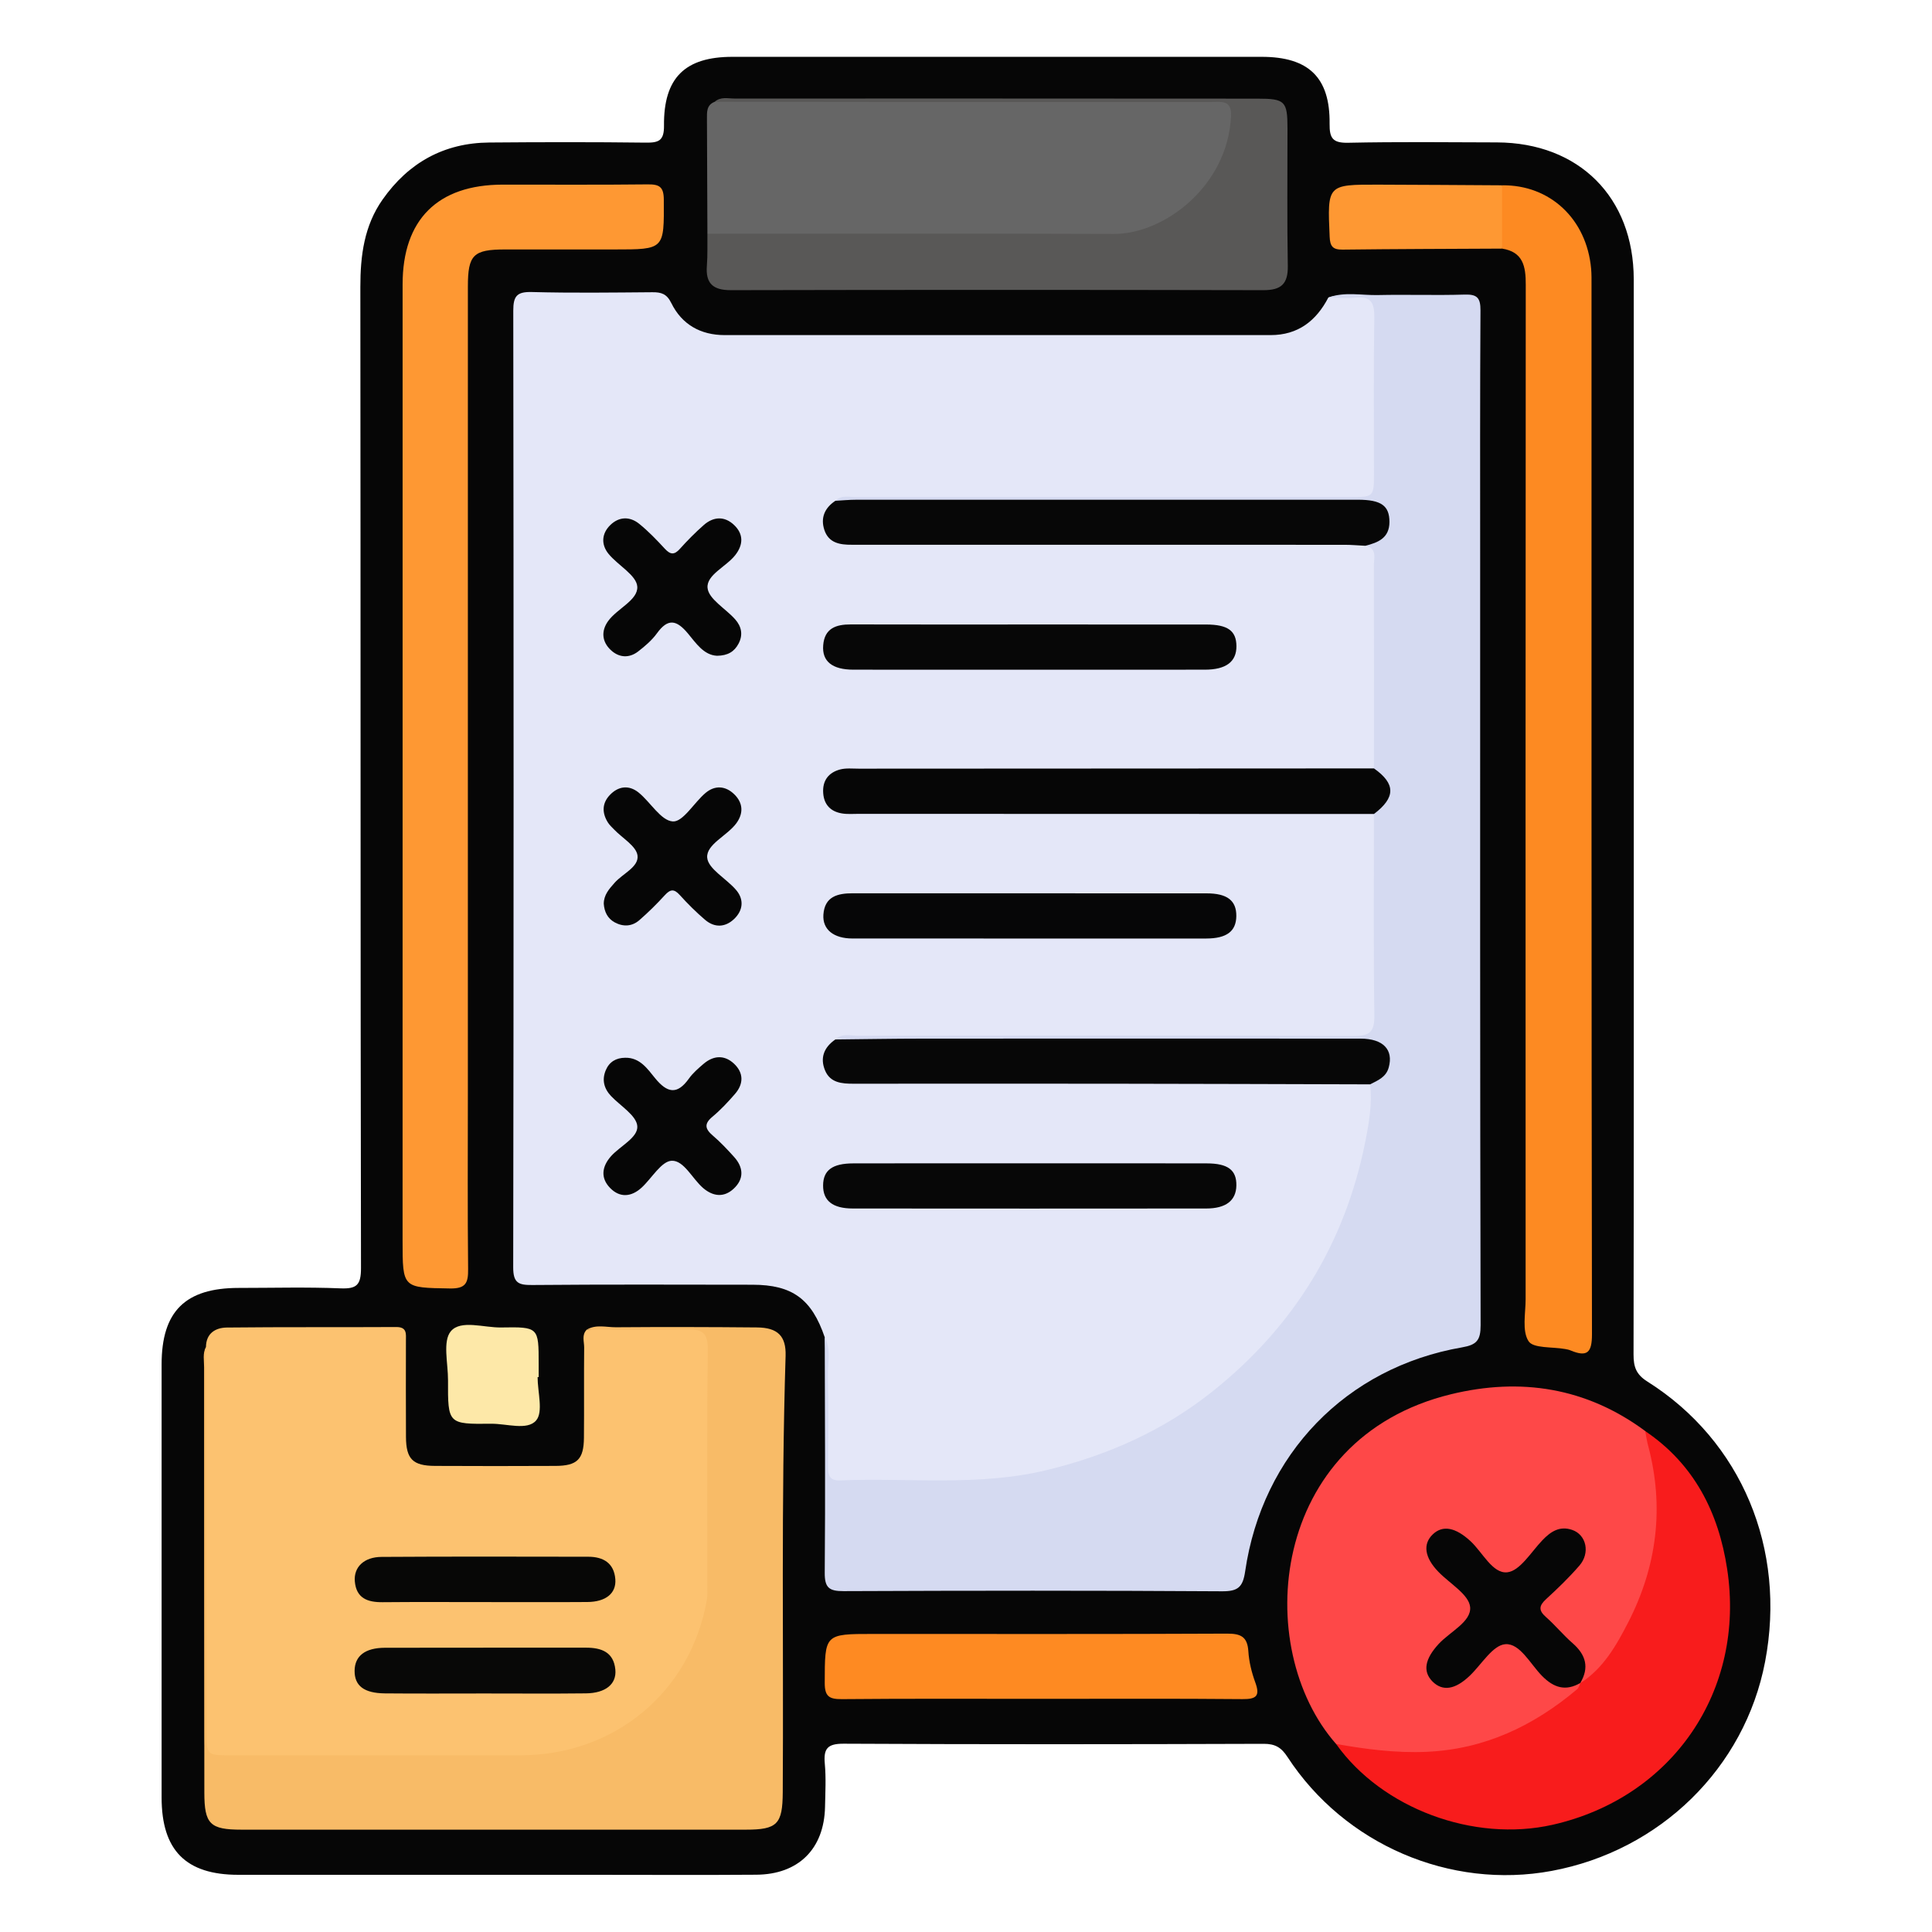 <?xml version="1.0" encoding="utf-8"?>
<!-- Generator: Adobe Illustrator 16.0.2, SVG Export Plug-In . SVG Version: 6.00 Build 0)  -->
<!DOCTYPE svg PUBLIC "-//W3C//DTD SVG 1.1 Tiny//EN" "http://www.w3.org/Graphics/SVG/1.1/DTD/svg11-tiny.dtd">
<svg version="1.1" baseProfile="tiny" id="Layer_1" xmlns="http://www.w3.org/2000/svg" xmlns:xlink="http://www.w3.org/1999/xlink"
	 x="0px" y="0px" width="85px" height="85px" viewBox="0 0 85 85" xml:space="preserve">
<g>
	<path fill="#060606" d="M71.879,35.817c0,7.926,0.004,15.85-0.01,23.776c0,0.536,0.108,0.874,0.607,1.188
		c4.147,2.614,6.128,7.371,5.181,12.327c-0.892,4.67-4.614,8.318-9.393,9.205c-4.463,0.828-9.11-1.164-11.619-5.012
		c-0.272-0.42-0.543-0.581-1.047-0.58c-6.157,0.021-12.316,0.027-18.474-0.005c-0.72-0.004-0.897,0.215-0.836,0.88
		c0.058,0.63,0.022,1.269,0.01,1.902c-0.039,1.846-1.168,2.971-3.028,2.982c-2.402,0.018-4.805,0.004-7.207,0.004
		c-5.192,0-10.383,0-15.575,0c-2.31,0-3.378-1.076-3.378-3.402c-0.001-6.351-0.001-12.703,0-19.054c0-2.334,1.042-3.364,3.393-3.365
		c1.492,0,2.984-0.042,4.473,0.019c0.717,0.029,0.907-0.145,0.906-0.891c-0.026-14.386-0.014-28.774-0.028-43.161
		c-0.001-1.385,0.167-2.7,0.981-3.855c1.139-1.618,2.698-2.489,4.69-2.505c2.292-0.019,4.584-0.023,6.876,0.005
		c0.576,0.008,0.819-0.079,0.812-0.749C29.194,3.417,30.141,2.5,32.226,2.5c7.76-0.001,15.52,0,23.281,0
		c2.064,0,3.015,0.906,2.99,2.949c-0.007,0.639,0.143,0.845,0.815,0.832c2.182-0.046,4.362-0.023,6.545-0.016
		c3.612,0.014,6.017,2.414,6.021,6.023C71.883,20.132,71.879,27.974,71.879,35.817z"/>
	<path fill="#E4E7F8" d="M36.286,58.838c-0.573-1.687-1.427-2.313-3.178-2.315c-3.232-0.004-6.462-0.016-9.693,0.012
		c-0.598,0.005-0.838-0.083-0.836-0.781c0.023-14.028,0.021-28.055,0.003-42.082c-0.001-0.648,0.16-0.841,0.818-0.824
		c1.766,0.047,3.534,0.023,5.301,0.009c0.393-0.003,0.634,0.069,0.833,0.475c0.466,0.947,1.29,1.41,2.346,1.411
		c8.007,0.003,16.016,0.002,24.024,0c1.2,0,2.002-0.623,2.537-1.651c0.403-0.149,0.821-0.062,1.229-0.068
		c0.933-0.012,1.029,0.071,1.041,1.037c0.023,2.236,0.016,4.473,0.004,6.71c-0.007,1.181-0.17,1.34-1.348,1.341
		c-7.07,0.007-14.138,0.002-21.209,0.006c-0.409,0-0.834-0.071-1.204,0.185c-0.588,0.698-0.436,1.218,0.423,1.406
		c0.433,0.096,0.878,0.065,1.319,0.065c6.725,0.002,13.448,0,20.172,0.003c0.439,0,0.883-0.041,1.317,0.077
		c0.423,0.132,0.505,0.487,0.511,0.852c0.04,2.832,0.034,5.662,0.004,8.492c-0.002,0.221-0.052,0.437-0.185,0.624
		c-0.432,0.344-0.946,0.251-1.433,0.252c-6.868,0.007-13.734,0.004-20.604,0.005c-0.386,0-0.772-0.015-1.156,0.043
		c-0.393,0.06-0.696,0.239-0.706,0.672c-0.01,0.434,0.285,0.625,0.679,0.693c0.383,0.065,0.77,0.048,1.156,0.048
		c6.868,0.001,13.735-0.002,20.603,0.005c0.489,0,1.001-0.086,1.444,0.229c0.228,0.311,0.218,0.676,0.219,1.032
		c0.007,2.565,0.013,5.131-0.001,7.697c-0.007,1.157-0.174,1.31-1.373,1.312c-7.06,0.006-14.122,0.001-21.182,0.005
		c-0.41,0-0.833-0.071-1.203,0.182c-0.592,0.698-0.442,1.218,0.416,1.409c0.435,0.097,0.878,0.066,1.318,0.066
		c6.696,0.002,13.391,0,20.088,0.002c0.467,0.002,0.938-0.052,1.391,0.121c0.449,0.308,0.359,0.782,0.317,1.205
		c-0.403,4.04-2.04,7.533-4.761,10.523c-3.188,3.5-7.194,5.45-11.861,5.966c-2.272,0.251-4.578,0.064-6.869,0.061
		c-0.548-0.002-0.663-0.309-0.666-0.808C36.322,62.639,36.417,60.736,36.286,58.838z"/>
	<path fill="#D5DAF1" d="M60.449,33.807c0-2.977,0.004-5.952-0.004-8.928c-0.002-0.327,0.157-0.756-0.374-0.869
		c0.025-0.078,0.04-0.16,0.105-0.219c0.328-0.291,0.765-0.564,0.534-1.086c-0.226-0.512-0.753-0.388-1.171-0.389
		c-7.124-0.012-14.247-0.004-21.369-0.014c-0.482,0-1.004,0.124-1.418-0.271c0.278-0.273,0.629-0.157,0.947-0.157
		c7.234-0.007,14.465-0.006,21.697-0.006c1.053,0,1.053-0.001,1.053-1.088c0-2.263-0.022-4.528,0.015-6.791
		c0.012-0.667-0.147-0.979-0.864-0.892c-0.38,0.046-0.771-0.002-1.157-0.007c0.717-0.266,1.46-0.092,2.188-0.109
		c1.27-0.028,2.542,0.019,3.812-0.021c0.546-0.017,0.695,0.147,0.692,0.694c-0.023,3.701-0.014,7.401-0.014,11.101
		c0,11.183-0.008,22.366,0.02,33.55c0.002,0.661-0.175,0.863-0.815,0.973c-5.097,0.884-8.792,4.7-9.545,9.86
		c-0.101,0.687-0.312,0.876-1.012,0.872c-5.551-0.036-11.102-0.03-16.652-0.007c-0.639,0.003-0.838-0.148-0.832-0.815
		c0.031-3.451,0.006-6.903,0-10.354c0.294,0.545,0.125,1.132,0.138,1.697c0.027,1.324,0.016,2.648,0.006,3.973
		c-0.003,0.377,0.051,0.646,0.527,0.628c3.042-0.126,6.099,0.278,9.125-0.461c2.664-0.649,5.091-1.73,7.236-3.432
		c3.584-2.845,5.853-6.512,6.748-10.998c0.165-0.824,0.313-1.677,0.213-2.536c0.767-1.526,0.654-1.701-1.13-1.701
		c-6.993-0.002-13.985,0.002-20.979-0.008c-0.481,0-1.001,0.121-1.417-0.266c0.304-0.29,0.683-0.159,1.025-0.159
		c7.255-0.007,14.509-0.018,21.762,0.011c0.725,0.002,0.938-0.18,0.927-0.918c-0.043-2.951-0.018-5.903-0.018-8.854
		C60.963,35.145,60.977,34.476,60.449,33.807z"/>
	<path fill="#FCC270" d="M9.062,59.26c0.006-0.604,0.422-0.847,0.917-0.854c2.484-0.027,4.967-0.008,7.452-0.022
		c0.487-0.003,0.428,0.305,0.428,0.607c-0.001,1.407-0.006,2.815,0.002,4.224c0.005,0.981,0.298,1.275,1.287,1.279
		c1.766,0.008,3.532,0.01,5.299,0c0.947-0.006,1.235-0.29,1.244-1.235c0.013-1.324-0.004-2.648,0.01-3.975
		c0.002-0.26-0.117-0.552,0.113-0.784c1.676-0.175,3.356-0.03,5.035-0.075c0.321-0.008,0.422,0.21,0.477,0.469
		c0.068,0.328,0.054,0.659,0.054,0.991c0.002,3.119,0.007,6.237,0,9.354c-0.011,4.457-3.578,8.154-8.057,8.23
		c-4.416,0.074-8.832,0.024-13.248,0.011c-1.017-0.003-1.072-0.082-1.072-1.089C9.001,70.954,9.001,65.517,9.003,60.08
		C9.004,59.807,8.959,59.527,9.062,59.26z"/>
	<path fill="#FE4848" d="M58.782,76.727c-3.718-4.221-2.958-13.439,5.056-15.386c3.06-0.744,5.957-0.297,8.545,1.619
		c0.742,1.336,0.815,2.798,0.687,4.256c-0.21,2.362-1.059,4.49-2.608,6.313c-0.214,0.252-0.417,0.518-0.766,0.593
		c-0.113-0.028-0.237-0.098-0.211-0.213c0.222-0.949-0.421-1.461-0.989-2.025c-1.126-1.112-1.121-1.118,0.023-2.269
		c0.214-0.215,0.438-0.42,0.63-0.656c0.316-0.393,0.539-0.855,0.131-1.26c-0.416-0.415-0.87-0.175-1.242,0.168
		c-0.405,0.373-0.79,0.77-1.175,1.163c-0.408,0.418-0.793,0.429-1.209,0.013c-0.41-0.408-0.809-0.828-1.238-1.217
		c-0.362-0.33-0.794-0.477-1.184-0.112c-0.403,0.38-0.217,0.813,0.071,1.187c0.27,0.351,0.606,0.64,0.916,0.954
		c0.841,0.859,0.843,0.964,0.021,1.8c-0.307,0.314-0.642,0.605-0.918,0.951c-0.296,0.368-0.493,0.779-0.081,1.176
		c0.407,0.39,0.82,0.197,1.185-0.103c0.447-0.369,0.829-0.807,1.248-1.208c0.392-0.374,0.763-0.383,1.152,0
		c0.236,0.233,0.479,0.457,0.704,0.7c0.479,0.523,0.978,0.982,1.777,0.817c0.146-0.03,0.26,0.063,0.296,0.224
		c-0.533,0.897-1.447,1.33-2.298,1.812C65,77.324,62.51,77.53,59.938,77.147C59.525,77.082,59.139,76.941,58.782,76.727z"/>
	<path fill="#F8BB67" d="M9.062,59.26c0.008,5.626,0.016,11.255,0.025,16.881c0.001,1.085,0,1.085,1.059,1.085
		c4.248,0,8.496,0,12.744,0c4.144,0,7.488-2.779,8.206-6.822c0.038-0.215,0.024-0.44,0.024-0.66c0.001-3.45-0.022-6.896,0.02-10.345
		c0.009-0.757-0.23-0.932-0.941-0.908c-1.46,0.05-2.923,0.011-4.386,0.009c0.409-0.244,0.858-0.103,1.285-0.106
		c2.069-0.016,4.138-0.011,6.208,0.008c0.912,0.008,1.283,0.38,1.257,1.251c-0.2,6.4-0.085,12.802-0.125,19.203
		c-0.009,1.399-0.24,1.642-1.623,1.642c-7.395,0-14.789,0-22.184,0c-1.396,0-1.64-0.244-1.641-1.637
		C8.984,72.624,8.98,66.39,8.98,60.153C8.98,59.856,8.909,59.545,9.062,59.26z"/>
	<path fill="#FE9833" d="M17.713,33.958c0-7.149-0.001-14.298,0-21.448c0-2.85,1.544-4.385,4.405-4.387
		c2.126-0.002,4.251,0.013,6.376-0.011c0.516-0.006,0.708,0.106,0.711,0.674c0.012,2.189,0.034,2.189-2.172,2.189
		c-1.601,0-3.201,0-4.803,0c-1.406,0-1.645,0.233-1.645,1.632c-0.001,11.842-0.001,23.684-0.001,35.525
		c0,2.566-0.016,5.134,0.011,7.701c0.007,0.603-0.094,0.866-0.796,0.854c-2.086-0.036-2.087-0.002-2.087-2.108
		C17.713,47.704,17.713,40.832,17.713,33.958z"/>
	<path fill="#FD8A22" d="M66.084,8.153c2.107-0.029,3.725,1.482,3.919,3.673c0.022,0.247,0.017,0.496,0.017,0.744
		c0,15.376-0.006,30.752,0.02,46.127c0.001,0.81-0.204,1.022-0.938,0.718c-0.073-0.032-0.156-0.049-0.238-0.063
		c-0.563-0.103-1.407-0.021-1.615-0.346c-0.293-0.459-0.128-1.219-0.128-1.85c-0.004-14.878-0.006-29.758,0.006-44.636
		c0.001-0.802-0.115-1.436-1.042-1.583C65.685,10.01,65.68,9.082,66.084,8.153z"/>
	<path fill="#666666" d="M31.123,10.283c-0.007-1.68-0.016-3.36-0.02-5.041c0-0.303-0.027-0.623,0.341-0.763
		c0.26-0.139,0.542-0.073,0.813-0.073c7.008-0.004,14.016-0.003,21.025-0.003c1.047,0,1.201,0.176,1.057,1.204
		c-0.392,2.81-2.744,4.921-5.561,4.931c-5.492,0.02-10.982,0.008-16.473,0.004C31.895,10.542,31.469,10.586,31.123,10.283z"/>
	<path fill="#F81C1C" d="M58.782,76.727c1.318,0.234,2.639,0.405,3.989,0.346c2.543-0.114,4.697-1.137,6.61-2.749
		c0.076-0.063,0.103-0.187,0.152-0.281l-0.008,0.009c1.019-0.646,1.595-1.673,2.113-2.683c1.262-2.461,1.591-5.062,0.873-7.765
		c-0.057-0.211-0.088-0.428-0.128-0.642c2.153,1.455,3.227,3.578,3.605,6.068c0.817,5.356-2.411,10.056-7.673,11.251
		C64.838,81.069,60.798,79.565,58.782,76.727z"/>
	<path fill="#595857" d="M31.123,10.283c5.959,0,11.92-0.014,17.88,0.009c2.209,0.008,5.009-2.093,5.158-5.181
		c0.036-0.727-0.428-0.624-0.863-0.624c-4.967,0-9.934,0.001-14.901,0c-2.317,0-4.636-0.005-6.953-0.008
		c0.259-0.235,0.577-0.144,0.871-0.144c7.67-0.002,15.342,0,23.012,0.005c1.212,0,1.317,0.109,1.317,1.318
		c0.002,2.015-0.022,4.029,0.014,6.043c0.013,0.794-0.295,1.067-1.076,1.065c-7.808-0.017-15.617-0.017-23.425,0
		c-0.789,0.001-1.12-0.293-1.057-1.079C31.136,11.222,31.117,10.751,31.123,10.283z"/>
	<path fill="#FE8A22" d="M45.811,74.742c-2.925,0-5.85-0.014-8.773,0.013c-0.557,0.004-0.755-0.118-0.753-0.719
		c0.006-2.149-0.019-2.149,2.137-2.149c5.186,0,10.373,0.011,15.559-0.014c0.603-0.002,0.899,0.129,0.941,0.772
		c0.029,0.462,0.144,0.932,0.303,1.367c0.219,0.595,0.062,0.748-0.56,0.742C51.713,74.727,48.762,74.742,45.811,74.742z"/>
	<path fill="#FE9833" d="M66.084,8.153c0,0.928,0,1.857,0,2.785c-2.34,0.012-4.679,0.016-7.018,0.044
		c-0.43,0.005-0.549-0.145-0.567-0.569c-0.101-2.29-0.11-2.294,2.136-2.289C62.449,8.128,64.266,8.143,66.084,8.153z"/>
	<path fill="#FDE8A8" d="M23.652,60.586c0,0.656,0.259,1.539-0.067,1.911c-0.39,0.449-1.294,0.134-1.974,0.142
		c-1.903,0.021-1.907,0.008-1.9-1.916c0.003-0.74-0.245-1.72,0.127-2.157c0.439-0.513,1.45-0.149,2.211-0.163
		c1.65-0.029,1.65-0.01,1.65,1.605c0,0.193,0,0.388,0,0.579C23.684,60.586,23.669,60.586,23.652,60.586z"/>
	<path fill="#070707" d="M36.753,22.033c0.303-0.017,0.605-0.046,0.906-0.046c7.359-0.002,14.719-0.003,22.078-0.001
		c1.032,0,1.391,0.262,1.393,0.974c0,0.714-0.5,0.91-1.059,1.052c-0.304-0.014-0.604-0.043-0.905-0.043
		c-7.037-0.002-14.073-0.002-21.108-0.002c-0.194,0-0.386-0.001-0.58,0c-0.523,0.004-1.019-0.075-1.209-0.651
		C36.091,22.777,36.286,22.344,36.753,22.033z"/>
	<path fill="#060606" d="M60.449,33.807c0.958,0.675,0.958,1.278,0,2.005c-7.555-0.002-15.112-0.003-22.667-0.006
		c-0.249,0-0.5,0.022-0.743-0.019c-0.49-0.082-0.784-0.38-0.821-0.889c-0.041-0.549,0.231-0.908,0.741-1.044
		c0.259-0.069,0.548-0.036,0.823-0.036C45.339,33.815,52.895,33.811,60.449,33.807z"/>
	<path fill="#070707" d="M36.753,45.732c1.27-0.012,2.539-0.035,3.809-0.036c6.435-0.004,12.869-0.004,19.304,0
		c0.99,0.001,1.446,0.488,1.233,1.265c-0.116,0.43-0.479,0.572-0.82,0.746c-3.774-0.01-7.548-0.024-11.32-0.028
		c-3.802-0.004-7.604-0.002-11.406,0c-0.517,0.002-1.03-0.04-1.255-0.587C36.067,46.535,36.259,46.071,36.753,45.732z"/>
	<path fill="#070707" d="M45.373,27.475c2.563,0,5.127-0.002,7.69,0.001c0.956,0.001,1.33,0.276,1.335,0.951
		c0.004,0.685-0.454,1.035-1.387,1.036c-5.153,0.003-10.309,0.004-15.462,0c-0.934,0-1.388-0.367-1.332-1.071
		c0.058-0.75,0.562-0.922,1.216-0.92C40.082,27.48,42.727,27.475,45.373,27.475z"/>
	<path fill="#070707" d="M45.316,51.181c2.591,0,5.182-0.002,7.773,0.003c0.936,0.001,1.318,0.293,1.306,0.974
		c-0.012,0.659-0.456,1.011-1.327,1.011c-5.181,0.005-10.364,0.005-15.545,0c-0.892,0-1.315-0.344-1.31-1.016
		c0.005-0.668,0.408-0.968,1.331-0.969C40.134,51.179,42.725,51.181,45.316,51.181z"/>
	<path fill="#060607" d="M45.285,41.291c-2.595,0-5.188,0.002-7.782-0.001c-0.827-0.001-1.321-0.396-1.277-1.049
		c0.055-0.799,0.625-0.941,1.294-0.94c5.187,0.003,10.376,0,15.563,0.003c0.913,0,1.316,0.318,1.31,0.999
		c-0.008,0.671-0.422,0.986-1.328,0.988C50.473,41.293,47.88,41.291,45.285,41.291z"/>
	<path fill="#060606" d="M26.563,39.763c0.001-0.391,0.236-0.652,0.479-0.926c0.355-0.403,1.07-0.694,1.006-1.197
		c-0.054-0.417-0.663-0.761-1.024-1.139c-0.095-0.1-0.202-0.194-0.275-0.309c-0.266-0.419-0.269-0.845,0.079-1.213
		c0.374-0.396,0.842-0.453,1.265-0.113c0.527,0.425,0.982,1.24,1.508,1.274c0.449,0.03,0.935-0.83,1.44-1.254
		c0.416-0.35,0.884-0.314,1.27,0.066c0.387,0.382,0.402,0.839,0.081,1.274c-0.405,0.547-1.318,0.921-1.279,1.501
		c0.035,0.503,0.859,0.934,1.282,1.44c0.347,0.415,0.294,0.893-0.098,1.266c-0.391,0.371-0.857,0.389-1.271,0.04
		c-0.399-0.339-0.772-0.712-1.124-1.101c-0.248-0.274-0.413-0.249-0.652,0.012c-0.353,0.387-0.727,0.757-1.123,1.101
		c-0.319,0.277-0.706,0.299-1.082,0.096C26.728,40.407,26.589,40.114,26.563,39.763z"/>
	<path fill="#060606" d="M27.502,46.537c0.65-0.015,0.984,0.487,1.317,0.896c0.532,0.651,0.971,0.752,1.493,0.017
		c0.173-0.243,0.412-0.447,0.642-0.645c0.438-0.373,0.919-0.402,1.34-0.007c0.426,0.401,0.428,0.886,0.044,1.329
		c-0.307,0.354-0.629,0.701-0.989,1.001c-0.382,0.316-0.331,0.541,0.016,0.836c0.335,0.286,0.639,0.612,0.934,0.938
		c0.416,0.463,0.442,0.966-0.019,1.395c-0.424,0.396-0.902,0.348-1.341-0.025c-0.48-0.41-0.846-1.222-1.385-1.204
		c-0.451,0.016-0.873,0.762-1.316,1.174c-0.454,0.422-0.966,0.467-1.396,0.023c-0.43-0.44-0.363-0.945,0.047-1.404
		c0.403-0.446,1.188-0.816,1.15-1.315c-0.035-0.468-0.739-0.886-1.153-1.322c-0.315-0.333-0.412-0.717-0.234-1.14
		C26.807,46.716,27.104,46.541,27.502,46.537z"/>
	<path fill="#060606" d="M31.545,28.851c-0.583-0.028-0.924-0.556-1.278-0.98c-0.499-0.598-0.879-0.68-1.364-0.008
		c-0.222,0.307-0.526,0.565-0.829,0.8c-0.403,0.309-0.85,0.27-1.206-0.068c-0.387-0.366-0.426-0.835-0.112-1.271
		c0.399-0.553,1.317-0.92,1.282-1.512c-0.03-0.503-0.848-0.936-1.264-1.444c-0.336-0.412-0.307-0.895,0.078-1.269
		c0.384-0.375,0.861-0.386,1.273-0.051c0.405,0.328,0.77,0.709,1.124,1.093c0.241,0.261,0.415,0.284,0.661,0.009
		c0.33-0.368,0.681-0.723,1.052-1.05c0.43-0.378,0.918-0.4,1.335-0.002c0.421,0.4,0.409,0.871,0.046,1.331
		c-0.402,0.507-1.265,0.864-1.214,1.434c0.043,0.493,0.799,0.913,1.217,1.387c0.273,0.31,0.356,0.675,0.146,1.07
		C32.308,28.667,32.024,28.846,31.545,28.851z"/>
	<path fill="#080807" d="M21.313,74.506c-1.46,0-2.921,0.01-4.381-0.004c-0.92-0.009-1.336-0.337-1.331-0.995
		c0.006-0.649,0.457-1.009,1.334-1.012c2.95-0.008,5.897,0,8.848-0.004c0.68-0.001,1.217,0.196,1.29,0.966
		c0.061,0.637-0.433,1.035-1.294,1.044C24.292,74.518,22.802,74.506,21.313,74.506z"/>
	<path fill="#070706" d="M21.297,70.485c-1.488,0-2.977-0.009-4.465,0.005c-0.658,0.006-1.156-0.17-1.221-0.914
		c-0.055-0.629,0.403-1.075,1.177-1.079c3.031-0.019,6.063-0.012,9.094-0.007c0.658,0.001,1.135,0.277,1.19,0.99
		c0.047,0.62-0.419,0.996-1.229,1.002C24.328,70.493,22.813,70.485,21.297,70.485z"/>
	<path fill="#060606" d="M69.534,74.041c-0.653,0.379-1.174,0.217-1.691-0.308c-0.514-0.521-0.973-1.444-1.615-1.395
		c-0.552,0.042-1.043,0.887-1.558,1.381c-0.642,0.618-1.2,0.708-1.647,0.259c-0.44-0.447-0.331-0.993,0.271-1.649
		c0.498-0.54,1.443-0.977,1.386-1.623c-0.05-0.554-0.901-1.038-1.398-1.554c-0.605-0.625-0.694-1.216-0.246-1.646
		c0.442-0.423,1.006-0.302,1.654,0.293c0.539,0.495,0.974,1.442,1.622,1.376c0.557-0.057,1.05-0.891,1.545-1.409
		c0.37-0.388,0.767-0.645,1.313-0.456c0.625,0.213,0.802,1.018,0.314,1.574c-0.45,0.519-0.949,1.002-1.457,1.466
		c-0.313,0.288-0.352,0.493-0.014,0.791c0.414,0.363,0.764,0.797,1.18,1.157c0.583,0.511,0.736,1.07,0.331,1.751L69.534,74.041z"/>
</g>
</svg>
